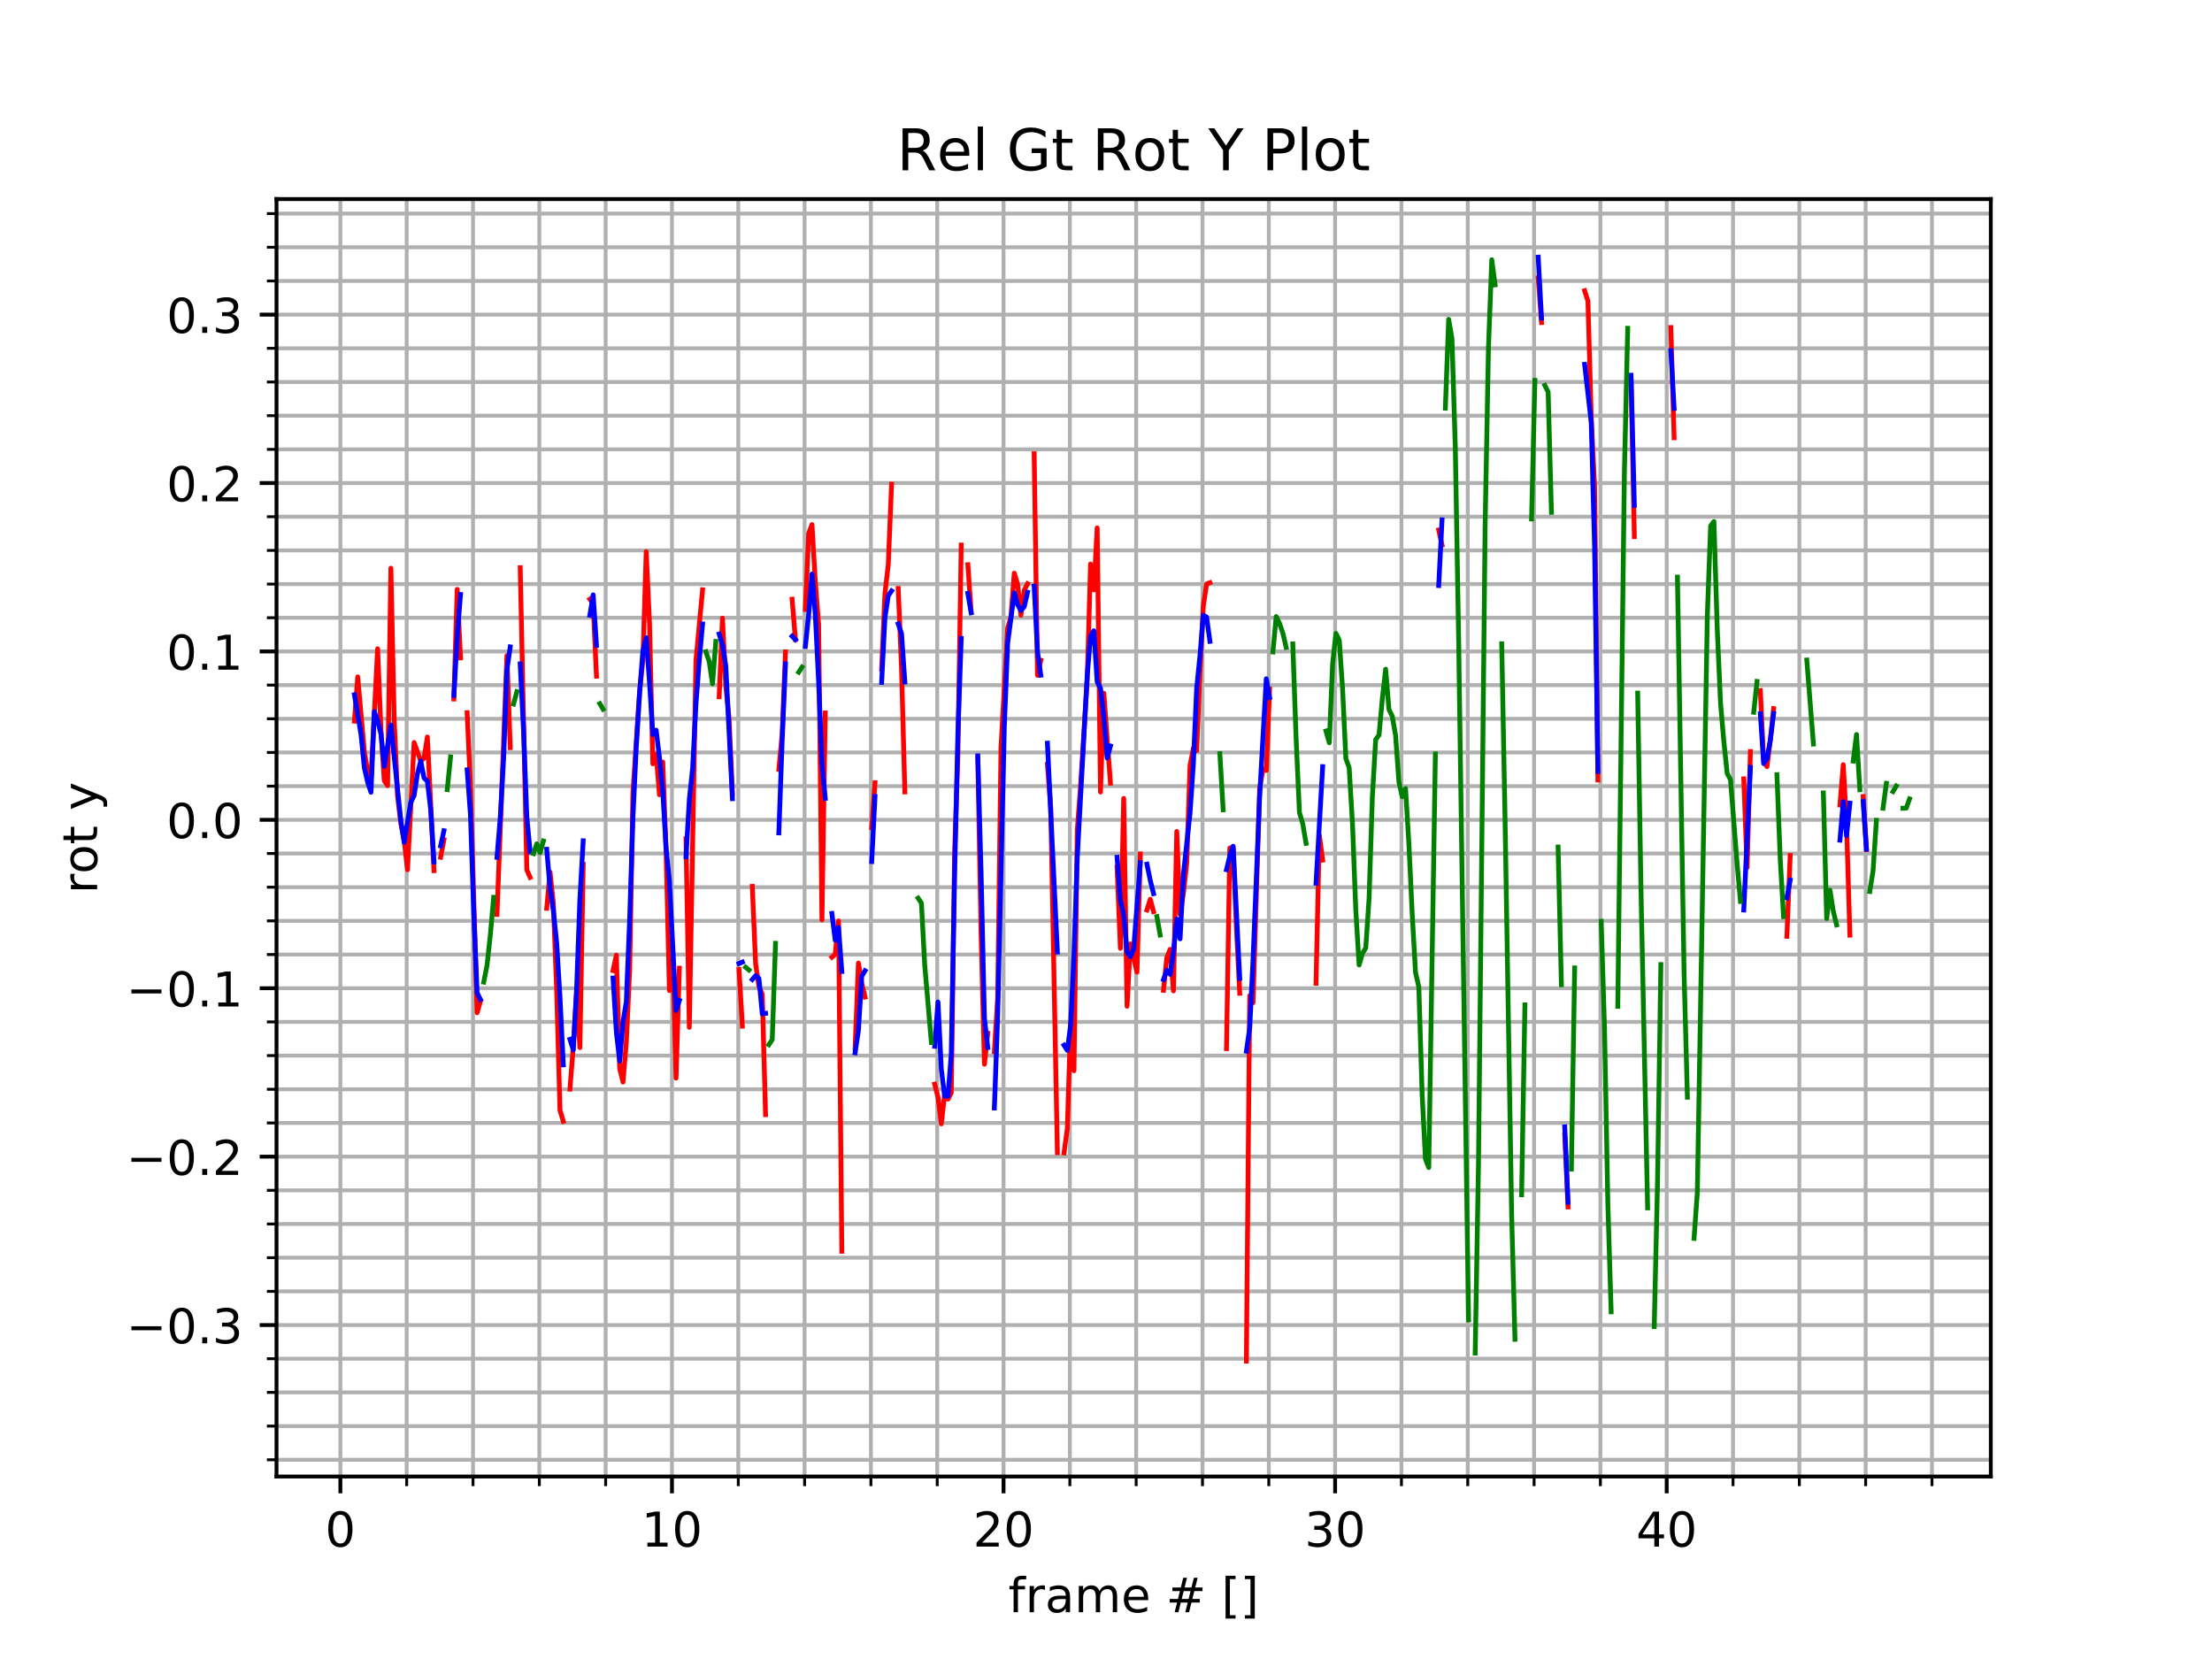 <?xml version="1.0" encoding="utf-8" standalone="no"?>
<!DOCTYPE svg PUBLIC "-//W3C//DTD SVG 1.1//EN"
  "http://www.w3.org/Graphics/SVG/1.1/DTD/svg11.dtd">
<!-- Created with matplotlib (http://matplotlib.org/) -->
<svg height="345.6pt" version="1.1" viewBox="0 0 460.8 345.6" width="460.8pt" xmlns="http://www.w3.org/2000/svg" xmlns:xlink="http://www.w3.org/1999/xlink">
 <defs>
  <style type="text/css">
*{stroke-linecap:butt;stroke-linejoin:round;}
  </style>
 </defs>
 <g id="figure_1">
  <g id="patch_1">
   <path d="M 0 345.6 
L 460.8 345.6 
L 460.8 0 
L 0 0 
z
" style="fill:#ffffff;"/>
  </g>
  <g id="axes_1">
   <g id="patch_2">
    <path d="M 57.6 307.584 
L 414.72 307.584 
L 414.72 41.472 
L 57.6 41.472 
z
" style="fill:#ffffff;"/>
   </g>
   <g id="matplotlib.axis_1">
    <g id="xtick_1">
     <g id="line2d_1">
      <path clip-path="url(#p3c03fedc98)" d="M 70.908 307.584 
L 70.908 41.472 
" style="fill:none;stroke:#b0b0b0;stroke-linecap:square;stroke-width:0.8;"/>
     </g>
     <g id="line2d_2">
      <defs>
       <path d="M 0 0 
L 0 3.5 
" id="mc31e1d2da0" style="stroke:#000000;stroke-width:0.8;"/>
      </defs>
      <g>
       <use style="stroke:#000000;stroke-width:0.8;" x="70.908" xlink:href="#mc31e1d2da0" y="307.584"/>
      </g>
     </g>
     <g id="text_1">
      <!-- 0 -->
      <defs>
       <path d="M 31.781 66.406 
Q 24.172 66.406 20.328 58.906 
Q 16.5 51.422 16.5 36.375 
Q 16.5 21.391 20.328 13.891 
Q 24.172 6.391 31.781 6.391 
Q 39.453 6.391 43.281 13.891 
Q 47.125 21.391 47.125 36.375 
Q 47.125 51.422 43.281 58.906 
Q 39.453 66.406 31.781 66.406 
z
M 31.781 74.219 
Q 44.047 74.219 50.516 64.516 
Q 56.984 54.828 56.984 36.375 
Q 56.984 17.969 50.516 8.266 
Q 44.047 -1.422 31.781 -1.422 
Q 19.531 -1.422 13.062 8.266 
Q 6.594 17.969 6.594 36.375 
Q 6.594 54.828 13.062 64.516 
Q 19.531 74.219 31.781 74.219 
z
" id="DejaVuSans-30"/>
      </defs>
      <g transform="translate(67.726 322.182)scale(0.1 -0.1)">
       <use xlink:href="#DejaVuSans-30"/>
      </g>
     </g>
    </g>
    <g id="xtick_2">
     <g id="line2d_3">
      <path clip-path="url(#p3c03fedc98)" d="M 139.982 307.584 
L 139.982 41.472 
" style="fill:none;stroke:#b0b0b0;stroke-linecap:square;stroke-width:0.8;"/>
     </g>
     <g id="line2d_4">
      <g>
       <use style="stroke:#000000;stroke-width:0.8;" x="139.982" xlink:href="#mc31e1d2da0" y="307.584"/>
      </g>
     </g>
     <g id="text_2">
      <!-- 10 -->
      <defs>
       <path d="M 12.406 8.297 
L 28.516 8.297 
L 28.516 63.922 
L 10.984 60.406 
L 10.984 69.391 
L 28.422 72.906 
L 38.281 72.906 
L 38.281 8.297 
L 54.391 8.297 
L 54.391 0 
L 12.406 0 
z
" id="DejaVuSans-31"/>
      </defs>
      <g transform="translate(133.619 322.182)scale(0.1 -0.1)">
       <use xlink:href="#DejaVuSans-31"/>
       <use x="63.623" xlink:href="#DejaVuSans-30"/>
      </g>
     </g>
    </g>
    <g id="xtick_3">
     <g id="line2d_5">
      <path clip-path="url(#p3c03fedc98)" d="M 209.056 307.584 
L 209.056 41.472 
" style="fill:none;stroke:#b0b0b0;stroke-linecap:square;stroke-width:0.8;"/>
     </g>
     <g id="line2d_6">
      <g>
       <use style="stroke:#000000;stroke-width:0.8;" x="209.056" xlink:href="#mc31e1d2da0" y="307.584"/>
      </g>
     </g>
     <g id="text_3">
      <!-- 20 -->
      <defs>
       <path d="M 19.188 8.297 
L 53.609 8.297 
L 53.609 0 
L 7.328 0 
L 7.328 8.297 
Q 12.938 14.109 22.625 23.891 
Q 32.328 33.688 34.812 36.531 
Q 39.547 41.844 41.422 45.531 
Q 43.312 49.219 43.312 52.781 
Q 43.312 58.594 39.234 62.25 
Q 35.156 65.922 28.609 65.922 
Q 23.969 65.922 18.812 64.312 
Q 13.672 62.703 7.812 59.422 
L 7.812 69.391 
Q 13.766 71.781 18.938 73 
Q 24.125 74.219 28.422 74.219 
Q 39.75 74.219 46.484 68.547 
Q 53.219 62.891 53.219 53.422 
Q 53.219 48.922 51.531 44.891 
Q 49.859 40.875 45.406 35.406 
Q 44.188 33.984 37.641 27.219 
Q 31.109 20.453 19.188 8.297 
z
" id="DejaVuSans-32"/>
      </defs>
      <g transform="translate(202.694 322.182)scale(0.1 -0.1)">
       <use xlink:href="#DejaVuSans-32"/>
       <use x="63.623" xlink:href="#DejaVuSans-30"/>
      </g>
     </g>
    </g>
    <g id="xtick_4">
     <g id="line2d_7">
      <path clip-path="url(#p3c03fedc98)" d="M 278.131 307.584 
L 278.131 41.472 
" style="fill:none;stroke:#b0b0b0;stroke-linecap:square;stroke-width:0.8;"/>
     </g>
     <g id="line2d_8">
      <g>
       <use style="stroke:#000000;stroke-width:0.8;" x="278.131" xlink:href="#mc31e1d2da0" y="307.584"/>
      </g>
     </g>
     <g id="text_4">
      <!-- 30 -->
      <defs>
       <path d="M 40.578 39.312 
Q 47.656 37.797 51.625 33 
Q 55.609 28.219 55.609 21.188 
Q 55.609 10.406 48.188 4.484 
Q 40.766 -1.422 27.094 -1.422 
Q 22.516 -1.422 17.656 -0.516 
Q 12.797 0.391 7.625 2.203 
L 7.625 11.719 
Q 11.719 9.328 16.594 8.109 
Q 21.484 6.891 26.812 6.891 
Q 36.078 6.891 40.938 10.547 
Q 45.797 14.203 45.797 21.188 
Q 45.797 27.641 41.281 31.266 
Q 36.766 34.906 28.719 34.906 
L 20.219 34.906 
L 20.219 43.016 
L 29.109 43.016 
Q 36.375 43.016 40.234 45.922 
Q 44.094 48.828 44.094 54.297 
Q 44.094 59.906 40.109 62.906 
Q 36.141 65.922 28.719 65.922 
Q 24.656 65.922 20.016 65.031 
Q 15.375 64.156 9.812 62.312 
L 9.812 71.094 
Q 15.438 72.656 20.344 73.438 
Q 25.25 74.219 29.594 74.219 
Q 40.828 74.219 47.359 69.109 
Q 53.906 64.016 53.906 55.328 
Q 53.906 49.266 50.438 45.094 
Q 46.969 40.922 40.578 39.312 
z
" id="DejaVuSans-33"/>
      </defs>
      <g transform="translate(271.768 322.182)scale(0.1 -0.1)">
       <use xlink:href="#DejaVuSans-33"/>
       <use x="63.623" xlink:href="#DejaVuSans-30"/>
      </g>
     </g>
    </g>
    <g id="xtick_5">
     <g id="line2d_9">
      <path clip-path="url(#p3c03fedc98)" d="M 347.205 307.584 
L 347.205 41.472 
" style="fill:none;stroke:#b0b0b0;stroke-linecap:square;stroke-width:0.8;"/>
     </g>
     <g id="line2d_10">
      <g>
       <use style="stroke:#000000;stroke-width:0.8;" x="347.205" xlink:href="#mc31e1d2da0" y="307.584"/>
      </g>
     </g>
     <g id="text_5">
      <!-- 40 -->
      <defs>
       <path d="M 37.797 64.312 
L 12.891 25.391 
L 37.797 25.391 
z
M 35.203 72.906 
L 47.609 72.906 
L 47.609 25.391 
L 58.016 25.391 
L 58.016 17.188 
L 47.609 17.188 
L 47.609 0 
L 37.797 0 
L 37.797 17.188 
L 4.891 17.188 
L 4.891 26.703 
z
" id="DejaVuSans-34"/>
      </defs>
      <g transform="translate(340.843 322.182)scale(0.1 -0.1)">
       <use xlink:href="#DejaVuSans-34"/>
       <use x="63.623" xlink:href="#DejaVuSans-30"/>
      </g>
     </g>
    </g>
    <g id="xtick_6">
     <g id="line2d_11">
      <path clip-path="url(#p3c03fedc98)" d="M 84.722 307.584 
L 84.722 41.472 
" style="fill:none;stroke:#b0b0b0;stroke-linecap:square;stroke-width:0.8;"/>
     </g>
     <g id="line2d_12">
      <defs>
       <path d="M 0 0 
L 0 2 
" id="m11af7d4faf" style="stroke:#000000;stroke-width:0.6;"/>
      </defs>
      <g>
       <use style="stroke:#000000;stroke-width:0.6;" x="84.722" xlink:href="#m11af7d4faf" y="307.584"/>
      </g>
     </g>
    </g>
    <g id="xtick_7">
     <g id="line2d_13">
      <path clip-path="url(#p3c03fedc98)" d="M 98.537 307.584 
L 98.537 41.472 
" style="fill:none;stroke:#b0b0b0;stroke-linecap:square;stroke-width:0.8;"/>
     </g>
     <g id="line2d_14">
      <g>
       <use style="stroke:#000000;stroke-width:0.6;" x="98.537" xlink:href="#m11af7d4faf" y="307.584"/>
      </g>
     </g>
    </g>
    <g id="xtick_8">
     <g id="line2d_15">
      <path clip-path="url(#p3c03fedc98)" d="M 112.352 307.584 
L 112.352 41.472 
" style="fill:none;stroke:#b0b0b0;stroke-linecap:square;stroke-width:0.8;"/>
     </g>
     <g id="line2d_16">
      <g>
       <use style="stroke:#000000;stroke-width:0.6;" x="112.352" xlink:href="#m11af7d4faf" y="307.584"/>
      </g>
     </g>
    </g>
    <g id="xtick_9">
     <g id="line2d_17">
      <path clip-path="url(#p3c03fedc98)" d="M 126.167 307.584 
L 126.167 41.472 
" style="fill:none;stroke:#b0b0b0;stroke-linecap:square;stroke-width:0.8;"/>
     </g>
     <g id="line2d_18">
      <g>
       <use style="stroke:#000000;stroke-width:0.6;" x="126.167" xlink:href="#m11af7d4faf" y="307.584"/>
      </g>
     </g>
    </g>
    <g id="xtick_10">
     <g id="line2d_19">
      <path clip-path="url(#p3c03fedc98)" d="M 153.797 307.584 
L 153.797 41.472 
" style="fill:none;stroke:#b0b0b0;stroke-linecap:square;stroke-width:0.8;"/>
     </g>
     <g id="line2d_20">
      <g>
       <use style="stroke:#000000;stroke-width:0.6;" x="153.797" xlink:href="#m11af7d4faf" y="307.584"/>
      </g>
     </g>
    </g>
    <g id="xtick_11">
     <g id="line2d_21">
      <path clip-path="url(#p3c03fedc98)" d="M 167.612 307.584 
L 167.612 41.472 
" style="fill:none;stroke:#b0b0b0;stroke-linecap:square;stroke-width:0.8;"/>
     </g>
     <g id="line2d_22">
      <g>
       <use style="stroke:#000000;stroke-width:0.6;" x="167.612" xlink:href="#m11af7d4faf" y="307.584"/>
      </g>
     </g>
    </g>
    <g id="xtick_12">
     <g id="line2d_23">
      <path clip-path="url(#p3c03fedc98)" d="M 181.427 307.584 
L 181.427 41.472 
" style="fill:none;stroke:#b0b0b0;stroke-linecap:square;stroke-width:0.8;"/>
     </g>
     <g id="line2d_24">
      <g>
       <use style="stroke:#000000;stroke-width:0.6;" x="181.427" xlink:href="#m11af7d4faf" y="307.584"/>
      </g>
     </g>
    </g>
    <g id="xtick_13">
     <g id="line2d_25">
      <path clip-path="url(#p3c03fedc98)" d="M 195.241 307.584 
L 195.241 41.472 
" style="fill:none;stroke:#b0b0b0;stroke-linecap:square;stroke-width:0.8;"/>
     </g>
     <g id="line2d_26">
      <g>
       <use style="stroke:#000000;stroke-width:0.6;" x="195.241" xlink:href="#m11af7d4faf" y="307.584"/>
      </g>
     </g>
    </g>
    <g id="xtick_14">
     <g id="line2d_27">
      <path clip-path="url(#p3c03fedc98)" d="M 222.871 307.584 
L 222.871 41.472 
" style="fill:none;stroke:#b0b0b0;stroke-linecap:square;stroke-width:0.8;"/>
     </g>
     <g id="line2d_28">
      <g>
       <use style="stroke:#000000;stroke-width:0.6;" x="222.871" xlink:href="#m11af7d4faf" y="307.584"/>
      </g>
     </g>
    </g>
    <g id="xtick_15">
     <g id="line2d_29">
      <path clip-path="url(#p3c03fedc98)" d="M 236.686 307.584 
L 236.686 41.472 
" style="fill:none;stroke:#b0b0b0;stroke-linecap:square;stroke-width:0.8;"/>
     </g>
     <g id="line2d_30">
      <g>
       <use style="stroke:#000000;stroke-width:0.6;" x="236.686" xlink:href="#m11af7d4faf" y="307.584"/>
      </g>
     </g>
    </g>
    <g id="xtick_16">
     <g id="line2d_31">
      <path clip-path="url(#p3c03fedc98)" d="M 250.501 307.584 
L 250.501 41.472 
" style="fill:none;stroke:#b0b0b0;stroke-linecap:square;stroke-width:0.8;"/>
     </g>
     <g id="line2d_32">
      <g>
       <use style="stroke:#000000;stroke-width:0.6;" x="250.501" xlink:href="#m11af7d4faf" y="307.584"/>
      </g>
     </g>
    </g>
    <g id="xtick_17">
     <g id="line2d_33">
      <path clip-path="url(#p3c03fedc98)" d="M 264.316 307.584 
L 264.316 41.472 
" style="fill:none;stroke:#b0b0b0;stroke-linecap:square;stroke-width:0.8;"/>
     </g>
     <g id="line2d_34">
      <g>
       <use style="stroke:#000000;stroke-width:0.6;" x="264.316" xlink:href="#m11af7d4faf" y="307.584"/>
      </g>
     </g>
    </g>
    <g id="xtick_18">
     <g id="line2d_35">
      <path clip-path="url(#p3c03fedc98)" d="M 291.946 307.584 
L 291.946 41.472 
" style="fill:none;stroke:#b0b0b0;stroke-linecap:square;stroke-width:0.8;"/>
     </g>
     <g id="line2d_36">
      <g>
       <use style="stroke:#000000;stroke-width:0.6;" x="291.946" xlink:href="#m11af7d4faf" y="307.584"/>
      </g>
     </g>
    </g>
    <g id="xtick_19">
     <g id="line2d_37">
      <path clip-path="url(#p3c03fedc98)" d="M 305.76 307.584 
L 305.76 41.472 
" style="fill:none;stroke:#b0b0b0;stroke-linecap:square;stroke-width:0.8;"/>
     </g>
     <g id="line2d_38">
      <g>
       <use style="stroke:#000000;stroke-width:0.6;" x="305.76" xlink:href="#m11af7d4faf" y="307.584"/>
      </g>
     </g>
    </g>
    <g id="xtick_20">
     <g id="line2d_39">
      <path clip-path="url(#p3c03fedc98)" d="M 319.575 307.584 
L 319.575 41.472 
" style="fill:none;stroke:#b0b0b0;stroke-linecap:square;stroke-width:0.8;"/>
     </g>
     <g id="line2d_40">
      <g>
       <use style="stroke:#000000;stroke-width:0.6;" x="319.575" xlink:href="#m11af7d4faf" y="307.584"/>
      </g>
     </g>
    </g>
    <g id="xtick_21">
     <g id="line2d_41">
      <path clip-path="url(#p3c03fedc98)" d="M 333.39 307.584 
L 333.39 41.472 
" style="fill:none;stroke:#b0b0b0;stroke-linecap:square;stroke-width:0.8;"/>
     </g>
     <g id="line2d_42">
      <g>
       <use style="stroke:#000000;stroke-width:0.6;" x="333.39" xlink:href="#m11af7d4faf" y="307.584"/>
      </g>
     </g>
    </g>
    <g id="xtick_22">
     <g id="line2d_43">
      <path clip-path="url(#p3c03fedc98)" d="M 361.02 307.584 
L 361.02 41.472 
" style="fill:none;stroke:#b0b0b0;stroke-linecap:square;stroke-width:0.8;"/>
     </g>
     <g id="line2d_44">
      <g>
       <use style="stroke:#000000;stroke-width:0.6;" x="361.02" xlink:href="#m11af7d4faf" y="307.584"/>
      </g>
     </g>
    </g>
    <g id="xtick_23">
     <g id="line2d_45">
      <path clip-path="url(#p3c03fedc98)" d="M 374.835 307.584 
L 374.835 41.472 
" style="fill:none;stroke:#b0b0b0;stroke-linecap:square;stroke-width:0.8;"/>
     </g>
     <g id="line2d_46">
      <g>
       <use style="stroke:#000000;stroke-width:0.6;" x="374.835" xlink:href="#m11af7d4faf" y="307.584"/>
      </g>
     </g>
    </g>
    <g id="xtick_24">
     <g id="line2d_47">
      <path clip-path="url(#p3c03fedc98)" d="M 388.65 307.584 
L 388.65 41.472 
" style="fill:none;stroke:#b0b0b0;stroke-linecap:square;stroke-width:0.8;"/>
     </g>
     <g id="line2d_48">
      <g>
       <use style="stroke:#000000;stroke-width:0.6;" x="388.65" xlink:href="#m11af7d4faf" y="307.584"/>
      </g>
     </g>
    </g>
    <g id="xtick_25">
     <g id="line2d_49">
      <path clip-path="url(#p3c03fedc98)" d="M 402.464 307.584 
L 402.464 41.472 
" style="fill:none;stroke:#b0b0b0;stroke-linecap:square;stroke-width:0.8;"/>
     </g>
     <g id="line2d_50">
      <g>
       <use style="stroke:#000000;stroke-width:0.6;" x="402.464" xlink:href="#m11af7d4faf" y="307.584"/>
      </g>
     </g>
    </g>
    <g id="text_6">
     <!-- frame # [] -->
     <defs>
      <path d="M 37.109 75.984 
L 37.109 68.5 
L 28.516 68.5 
Q 23.688 68.5 21.797 66.547 
Q 19.922 64.594 19.922 59.516 
L 19.922 54.688 
L 34.719 54.688 
L 34.719 47.703 
L 19.922 47.703 
L 19.922 0 
L 10.891 0 
L 10.891 47.703 
L 2.297 47.703 
L 2.297 54.688 
L 10.891 54.688 
L 10.891 58.5 
Q 10.891 67.625 15.141 71.797 
Q 19.391 75.984 28.609 75.984 
z
" id="DejaVuSans-66"/>
      <path d="M 41.109 46.297 
Q 39.594 47.172 37.812 47.578 
Q 36.031 48 33.891 48 
Q 26.266 48 22.188 43.047 
Q 18.109 38.094 18.109 28.812 
L 18.109 0 
L 9.078 0 
L 9.078 54.688 
L 18.109 54.688 
L 18.109 46.188 
Q 20.953 51.172 25.484 53.578 
Q 30.031 56 36.531 56 
Q 37.453 56 38.578 55.875 
Q 39.703 55.766 41.062 55.516 
z
" id="DejaVuSans-72"/>
      <path d="M 34.281 27.484 
Q 23.391 27.484 19.188 25 
Q 14.984 22.516 14.984 16.5 
Q 14.984 11.719 18.141 8.906 
Q 21.297 6.109 26.703 6.109 
Q 34.188 6.109 38.703 11.406 
Q 43.219 16.703 43.219 25.484 
L 43.219 27.484 
z
M 52.203 31.203 
L 52.203 0 
L 43.219 0 
L 43.219 8.297 
Q 40.141 3.328 35.547 0.953 
Q 30.953 -1.422 24.312 -1.422 
Q 15.922 -1.422 10.953 3.297 
Q 6 8.016 6 15.922 
Q 6 25.141 12.172 29.828 
Q 18.359 34.516 30.609 34.516 
L 43.219 34.516 
L 43.219 35.406 
Q 43.219 41.609 39.141 45 
Q 35.062 48.391 27.688 48.391 
Q 23 48.391 18.547 47.266 
Q 14.109 46.141 10.016 43.891 
L 10.016 52.203 
Q 14.938 54.109 19.578 55.047 
Q 24.219 56 28.609 56 
Q 40.484 56 46.344 49.844 
Q 52.203 43.703 52.203 31.203 
z
" id="DejaVuSans-61"/>
      <path d="M 52 44.188 
Q 55.375 50.25 60.062 53.125 
Q 64.75 56 71.094 56 
Q 79.641 56 84.281 50.016 
Q 88.922 44.047 88.922 33.016 
L 88.922 0 
L 79.891 0 
L 79.891 32.719 
Q 79.891 40.578 77.094 44.375 
Q 74.312 48.188 68.609 48.188 
Q 61.625 48.188 57.562 43.547 
Q 53.516 38.922 53.516 30.906 
L 53.516 0 
L 44.484 0 
L 44.484 32.719 
Q 44.484 40.625 41.703 44.406 
Q 38.922 48.188 33.109 48.188 
Q 26.219 48.188 22.156 43.531 
Q 18.109 38.875 18.109 30.906 
L 18.109 0 
L 9.078 0 
L 9.078 54.688 
L 18.109 54.688 
L 18.109 46.188 
Q 21.188 51.219 25.484 53.609 
Q 29.781 56 35.688 56 
Q 41.656 56 45.828 52.969 
Q 50 49.953 52 44.188 
z
" id="DejaVuSans-6d"/>
      <path d="M 56.203 29.594 
L 56.203 25.203 
L 14.891 25.203 
Q 15.484 15.922 20.484 11.062 
Q 25.484 6.203 34.422 6.203 
Q 39.594 6.203 44.453 7.469 
Q 49.312 8.734 54.109 11.281 
L 54.109 2.781 
Q 49.266 0.734 44.188 -0.344 
Q 39.109 -1.422 33.891 -1.422 
Q 20.797 -1.422 13.156 6.188 
Q 5.516 13.812 5.516 26.812 
Q 5.516 40.234 12.766 48.109 
Q 20.016 56 32.328 56 
Q 43.359 56 49.781 48.891 
Q 56.203 41.797 56.203 29.594 
z
M 47.219 32.234 
Q 47.125 39.594 43.094 43.984 
Q 39.062 48.391 32.422 48.391 
Q 24.906 48.391 20.391 44.141 
Q 15.875 39.891 15.188 32.172 
z
" id="DejaVuSans-65"/>
      <path id="DejaVuSans-20"/>
      <path d="M 51.125 44 
L 36.922 44 
L 32.812 27.688 
L 47.125 27.688 
z
M 43.797 71.781 
L 38.719 51.516 
L 52.984 51.516 
L 58.109 71.781 
L 65.922 71.781 
L 60.891 51.516 
L 76.125 51.516 
L 76.125 44 
L 58.984 44 
L 54.984 27.688 
L 70.516 27.688 
L 70.516 20.219 
L 53.078 20.219 
L 48 0 
L 40.188 0 
L 45.219 20.219 
L 30.906 20.219 
L 25.875 0 
L 18.016 0 
L 23.094 20.219 
L 7.719 20.219 
L 7.719 27.688 
L 24.906 27.688 
L 29 44 
L 13.281 44 
L 13.281 51.516 
L 30.906 51.516 
L 35.891 71.781 
z
" id="DejaVuSans-23"/>
      <path d="M 8.594 75.984 
L 29.297 75.984 
L 29.297 69 
L 17.578 69 
L 17.578 -6.203 
L 29.297 -6.203 
L 29.297 -13.188 
L 8.594 -13.188 
z
" id="DejaVuSans-5b"/>
      <path d="M 30.422 75.984 
L 30.422 -13.188 
L 9.719 -13.188 
L 9.719 -6.203 
L 21.391 -6.203 
L 21.391 69 
L 9.719 69 
L 9.719 75.984 
z
" id="DejaVuSans-5d"/>
     </defs>
     <g transform="translate(210.064 335.861)scale(0.1 -0.1)">
      <use xlink:href="#DejaVuSans-66"/>
      <use x="35.205" xlink:href="#DejaVuSans-72"/>
      <use x="76.318" xlink:href="#DejaVuSans-61"/>
      <use x="137.598" xlink:href="#DejaVuSans-6d"/>
      <use x="235.01" xlink:href="#DejaVuSans-65"/>
      <use x="296.533" xlink:href="#DejaVuSans-20"/>
      <use x="328.32" xlink:href="#DejaVuSans-23"/>
      <use x="412.109" xlink:href="#DejaVuSans-20"/>
      <use x="443.896" xlink:href="#DejaVuSans-5b"/>
      <use x="482.91" xlink:href="#DejaVuSans-5d"/>
     </g>
    </g>
   </g>
   <g id="matplotlib.axis_2">
    <g id="ytick_1">
     <g id="line2d_51">
      <path clip-path="url(#p3c03fedc98)" d="M 57.6 276.034 
L 414.72 276.034 
" style="fill:none;stroke:#b0b0b0;stroke-linecap:square;stroke-width:0.8;"/>
     </g>
     <g id="line2d_52">
      <defs>
       <path d="M 0 0 
L -3.5 0 
" id="me3449a6bc2" style="stroke:#000000;stroke-width:0.8;"/>
      </defs>
      <g>
       <use style="stroke:#000000;stroke-width:0.8;" x="57.6" xlink:href="#me3449a6bc2" y="276.034"/>
      </g>
     </g>
     <g id="text_7">
      <!-- −0.3 -->
      <defs>
       <path d="M 10.594 35.5 
L 73.188 35.5 
L 73.188 27.203 
L 10.594 27.203 
z
" id="DejaVuSans-2212"/>
       <path d="M 10.688 12.406 
L 21 12.406 
L 21 0 
L 10.688 0 
z
" id="DejaVuSans-2e"/>
      </defs>
      <g transform="translate(26.317 279.834)scale(0.1 -0.1)">
       <use xlink:href="#DejaVuSans-2212"/>
       <use x="83.789" xlink:href="#DejaVuSans-30"/>
       <use x="147.412" xlink:href="#DejaVuSans-2e"/>
       <use x="179.199" xlink:href="#DejaVuSans-33"/>
      </g>
     </g>
    </g>
    <g id="ytick_2">
     <g id="line2d_53">
      <path clip-path="url(#p3c03fedc98)" d="M 57.6 240.953 
L 414.72 240.953 
" style="fill:none;stroke:#b0b0b0;stroke-linecap:square;stroke-width:0.8;"/>
     </g>
     <g id="line2d_54">
      <g>
       <use style="stroke:#000000;stroke-width:0.8;" x="57.6" xlink:href="#me3449a6bc2" y="240.953"/>
      </g>
     </g>
     <g id="text_8">
      <!-- −0.2 -->
      <g transform="translate(26.317 244.752)scale(0.1 -0.1)">
       <use xlink:href="#DejaVuSans-2212"/>
       <use x="83.789" xlink:href="#DejaVuSans-30"/>
       <use x="147.412" xlink:href="#DejaVuSans-2e"/>
       <use x="179.199" xlink:href="#DejaVuSans-32"/>
      </g>
     </g>
    </g>
    <g id="ytick_3">
     <g id="line2d_55">
      <path clip-path="url(#p3c03fedc98)" d="M 57.6 205.871 
L 414.72 205.871 
" style="fill:none;stroke:#b0b0b0;stroke-linecap:square;stroke-width:0.8;"/>
     </g>
     <g id="line2d_56">
      <g>
       <use style="stroke:#000000;stroke-width:0.8;" x="57.6" xlink:href="#me3449a6bc2" y="205.871"/>
      </g>
     </g>
     <g id="text_9">
      <!-- −0.1 -->
      <g transform="translate(26.317 209.67)scale(0.1 -0.1)">
       <use xlink:href="#DejaVuSans-2212"/>
       <use x="83.789" xlink:href="#DejaVuSans-30"/>
       <use x="147.412" xlink:href="#DejaVuSans-2e"/>
       <use x="179.199" xlink:href="#DejaVuSans-31"/>
      </g>
     </g>
    </g>
    <g id="ytick_4">
     <g id="line2d_57">
      <path clip-path="url(#p3c03fedc98)" d="M 57.6 170.789 
L 414.72 170.789 
" style="fill:none;stroke:#b0b0b0;stroke-linecap:square;stroke-width:0.8;"/>
     </g>
     <g id="line2d_58">
      <g>
       <use style="stroke:#000000;stroke-width:0.8;" x="57.6" xlink:href="#me3449a6bc2" y="170.789"/>
      </g>
     </g>
     <g id="text_10">
      <!-- 0.0 -->
      <g transform="translate(34.697 174.589)scale(0.1 -0.1)">
       <use xlink:href="#DejaVuSans-30"/>
       <use x="63.623" xlink:href="#DejaVuSans-2e"/>
       <use x="95.41" xlink:href="#DejaVuSans-30"/>
      </g>
     </g>
    </g>
    <g id="ytick_5">
     <g id="line2d_59">
      <path clip-path="url(#p3c03fedc98)" d="M 57.6 135.708 
L 414.72 135.708 
" style="fill:none;stroke:#b0b0b0;stroke-linecap:square;stroke-width:0.8;"/>
     </g>
     <g id="line2d_60">
      <g>
       <use style="stroke:#000000;stroke-width:0.8;" x="57.6" xlink:href="#me3449a6bc2" y="135.708"/>
      </g>
     </g>
     <g id="text_11">
      <!-- 0.1 -->
      <g transform="translate(34.697 139.507)scale(0.1 -0.1)">
       <use xlink:href="#DejaVuSans-30"/>
       <use x="63.623" xlink:href="#DejaVuSans-2e"/>
       <use x="95.41" xlink:href="#DejaVuSans-31"/>
      </g>
     </g>
    </g>
    <g id="ytick_6">
     <g id="line2d_61">
      <path clip-path="url(#p3c03fedc98)" d="M 57.6 100.626 
L 414.72 100.626 
" style="fill:none;stroke:#b0b0b0;stroke-linecap:square;stroke-width:0.8;"/>
     </g>
     <g id="line2d_62">
      <g>
       <use style="stroke:#000000;stroke-width:0.8;" x="57.6" xlink:href="#me3449a6bc2" y="100.626"/>
      </g>
     </g>
     <g id="text_12">
      <!-- 0.2 -->
      <g transform="translate(34.697 104.425)scale(0.1 -0.1)">
       <use xlink:href="#DejaVuSans-30"/>
       <use x="63.623" xlink:href="#DejaVuSans-2e"/>
       <use x="95.41" xlink:href="#DejaVuSans-32"/>
      </g>
     </g>
    </g>
    <g id="ytick_7">
     <g id="line2d_63">
      <path clip-path="url(#p3c03fedc98)" d="M 57.6 65.544 
L 414.72 65.544 
" style="fill:none;stroke:#b0b0b0;stroke-linecap:square;stroke-width:0.8;"/>
     </g>
     <g id="line2d_64">
      <g>
       <use style="stroke:#000000;stroke-width:0.8;" x="57.6" xlink:href="#me3449a6bc2" y="65.544"/>
      </g>
     </g>
     <g id="text_13">
      <!-- 0.3 -->
      <g transform="translate(34.697 69.344)scale(0.1 -0.1)">
       <use xlink:href="#DejaVuSans-30"/>
       <use x="63.623" xlink:href="#DejaVuSans-2e"/>
       <use x="95.41" xlink:href="#DejaVuSans-33"/>
      </g>
     </g>
    </g>
    <g id="ytick_8">
     <g id="line2d_65">
      <path clip-path="url(#p3c03fedc98)" d="M 57.6 304.1 
L 414.72 304.1 
" style="fill:none;stroke:#b0b0b0;stroke-linecap:square;stroke-width:0.8;"/>
     </g>
     <g id="line2d_66">
      <defs>
       <path d="M 0 0 
L -2 0 
" id="m004b718098" style="stroke:#000000;stroke-width:0.6;"/>
      </defs>
      <g>
       <use style="stroke:#000000;stroke-width:0.6;" x="57.6" xlink:href="#m004b718098" y="304.1"/>
      </g>
     </g>
    </g>
    <g id="ytick_9">
     <g id="line2d_67">
      <path clip-path="url(#p3c03fedc98)" d="M 57.6 297.083 
L 414.72 297.083 
" style="fill:none;stroke:#b0b0b0;stroke-linecap:square;stroke-width:0.8;"/>
     </g>
     <g id="line2d_68">
      <g>
       <use style="stroke:#000000;stroke-width:0.6;" x="57.6" xlink:href="#m004b718098" y="297.083"/>
      </g>
     </g>
    </g>
    <g id="ytick_10">
     <g id="line2d_69">
      <path clip-path="url(#p3c03fedc98)" d="M 57.6 290.067 
L 414.72 290.067 
" style="fill:none;stroke:#b0b0b0;stroke-linecap:square;stroke-width:0.8;"/>
     </g>
     <g id="line2d_70">
      <g>
       <use style="stroke:#000000;stroke-width:0.6;" x="57.6" xlink:href="#m004b718098" y="290.067"/>
      </g>
     </g>
    </g>
    <g id="ytick_11">
     <g id="line2d_71">
      <path clip-path="url(#p3c03fedc98)" d="M 57.6 283.051 
L 414.72 283.051 
" style="fill:none;stroke:#b0b0b0;stroke-linecap:square;stroke-width:0.8;"/>
     </g>
     <g id="line2d_72">
      <g>
       <use style="stroke:#000000;stroke-width:0.6;" x="57.6" xlink:href="#m004b718098" y="283.051"/>
      </g>
     </g>
    </g>
    <g id="ytick_12">
     <g id="line2d_73">
      <path clip-path="url(#p3c03fedc98)" d="M 57.6 269.018 
L 414.72 269.018 
" style="fill:none;stroke:#b0b0b0;stroke-linecap:square;stroke-width:0.8;"/>
     </g>
     <g id="line2d_74">
      <g>
       <use style="stroke:#000000;stroke-width:0.6;" x="57.6" xlink:href="#m004b718098" y="269.018"/>
      </g>
     </g>
    </g>
    <g id="ytick_13">
     <g id="line2d_75">
      <path clip-path="url(#p3c03fedc98)" d="M 57.6 262.002 
L 414.72 262.002 
" style="fill:none;stroke:#b0b0b0;stroke-linecap:square;stroke-width:0.8;"/>
     </g>
     <g id="line2d_76">
      <g>
       <use style="stroke:#000000;stroke-width:0.6;" x="57.6" xlink:href="#m004b718098" y="262.002"/>
      </g>
     </g>
    </g>
    <g id="ytick_14">
     <g id="line2d_77">
      <path clip-path="url(#p3c03fedc98)" d="M 57.6 254.985 
L 414.72 254.985 
" style="fill:none;stroke:#b0b0b0;stroke-linecap:square;stroke-width:0.8;"/>
     </g>
     <g id="line2d_78">
      <g>
       <use style="stroke:#000000;stroke-width:0.6;" x="57.6" xlink:href="#m004b718098" y="254.985"/>
      </g>
     </g>
    </g>
    <g id="ytick_15">
     <g id="line2d_79">
      <path clip-path="url(#p3c03fedc98)" d="M 57.6 247.969 
L 414.72 247.969 
" style="fill:none;stroke:#b0b0b0;stroke-linecap:square;stroke-width:0.8;"/>
     </g>
     <g id="line2d_80">
      <g>
       <use style="stroke:#000000;stroke-width:0.6;" x="57.6" xlink:href="#m004b718098" y="247.969"/>
      </g>
     </g>
    </g>
    <g id="ytick_16">
     <g id="line2d_81">
      <path clip-path="url(#p3c03fedc98)" d="M 57.6 233.936 
L 414.72 233.936 
" style="fill:none;stroke:#b0b0b0;stroke-linecap:square;stroke-width:0.8;"/>
     </g>
     <g id="line2d_82">
      <g>
       <use style="stroke:#000000;stroke-width:0.6;" x="57.6" xlink:href="#m004b718098" y="233.936"/>
      </g>
     </g>
    </g>
    <g id="ytick_17">
     <g id="line2d_83">
      <path clip-path="url(#p3c03fedc98)" d="M 57.6 226.92 
L 414.72 226.92 
" style="fill:none;stroke:#b0b0b0;stroke-linecap:square;stroke-width:0.8;"/>
     </g>
     <g id="line2d_84">
      <g>
       <use style="stroke:#000000;stroke-width:0.6;" x="57.6" xlink:href="#m004b718098" y="226.92"/>
      </g>
     </g>
    </g>
    <g id="ytick_18">
     <g id="line2d_85">
      <path clip-path="url(#p3c03fedc98)" d="M 57.6 219.904 
L 414.72 219.904 
" style="fill:none;stroke:#b0b0b0;stroke-linecap:square;stroke-width:0.8;"/>
     </g>
     <g id="line2d_86">
      <g>
       <use style="stroke:#000000;stroke-width:0.6;" x="57.6" xlink:href="#m004b718098" y="219.904"/>
      </g>
     </g>
    </g>
    <g id="ytick_19">
     <g id="line2d_87">
      <path clip-path="url(#p3c03fedc98)" d="M 57.6 212.887 
L 414.72 212.887 
" style="fill:none;stroke:#b0b0b0;stroke-linecap:square;stroke-width:0.8;"/>
     </g>
     <g id="line2d_88">
      <g>
       <use style="stroke:#000000;stroke-width:0.6;" x="57.6" xlink:href="#m004b718098" y="212.887"/>
      </g>
     </g>
    </g>
    <g id="ytick_20">
     <g id="line2d_89">
      <path clip-path="url(#p3c03fedc98)" d="M 57.6 198.855 
L 414.72 198.855 
" style="fill:none;stroke:#b0b0b0;stroke-linecap:square;stroke-width:0.8;"/>
     </g>
     <g id="line2d_90">
      <g>
       <use style="stroke:#000000;stroke-width:0.6;" x="57.6" xlink:href="#m004b718098" y="198.855"/>
      </g>
     </g>
    </g>
    <g id="ytick_21">
     <g id="line2d_91">
      <path clip-path="url(#p3c03fedc98)" d="M 57.6 191.838 
L 414.72 191.838 
" style="fill:none;stroke:#b0b0b0;stroke-linecap:square;stroke-width:0.8;"/>
     </g>
     <g id="line2d_92">
      <g>
       <use style="stroke:#000000;stroke-width:0.6;" x="57.6" xlink:href="#m004b718098" y="191.838"/>
      </g>
     </g>
    </g>
    <g id="ytick_22">
     <g id="line2d_93">
      <path clip-path="url(#p3c03fedc98)" d="M 57.6 184.822 
L 414.72 184.822 
" style="fill:none;stroke:#b0b0b0;stroke-linecap:square;stroke-width:0.8;"/>
     </g>
     <g id="line2d_94">
      <g>
       <use style="stroke:#000000;stroke-width:0.6;" x="57.6" xlink:href="#m004b718098" y="184.822"/>
      </g>
     </g>
    </g>
    <g id="ytick_23">
     <g id="line2d_95">
      <path clip-path="url(#p3c03fedc98)" d="M 57.6 177.806 
L 414.72 177.806 
" style="fill:none;stroke:#b0b0b0;stroke-linecap:square;stroke-width:0.8;"/>
     </g>
     <g id="line2d_96">
      <g>
       <use style="stroke:#000000;stroke-width:0.6;" x="57.6" xlink:href="#m004b718098" y="177.806"/>
      </g>
     </g>
    </g>
    <g id="ytick_24">
     <g id="line2d_97">
      <path clip-path="url(#p3c03fedc98)" d="M 57.6 163.773 
L 414.72 163.773 
" style="fill:none;stroke:#b0b0b0;stroke-linecap:square;stroke-width:0.8;"/>
     </g>
     <g id="line2d_98">
      <g>
       <use style="stroke:#000000;stroke-width:0.6;" x="57.6" xlink:href="#m004b718098" y="163.773"/>
      </g>
     </g>
    </g>
    <g id="ytick_25">
     <g id="line2d_99">
      <path clip-path="url(#p3c03fedc98)" d="M 57.6 156.757 
L 414.72 156.757 
" style="fill:none;stroke:#b0b0b0;stroke-linecap:square;stroke-width:0.8;"/>
     </g>
     <g id="line2d_100">
      <g>
       <use style="stroke:#000000;stroke-width:0.6;" x="57.6" xlink:href="#m004b718098" y="156.757"/>
      </g>
     </g>
    </g>
    <g id="ytick_26">
     <g id="line2d_101">
      <path clip-path="url(#p3c03fedc98)" d="M 57.6 149.74 
L 414.72 149.74 
" style="fill:none;stroke:#b0b0b0;stroke-linecap:square;stroke-width:0.8;"/>
     </g>
     <g id="line2d_102">
      <g>
       <use style="stroke:#000000;stroke-width:0.6;" x="57.6" xlink:href="#m004b718098" y="149.74"/>
      </g>
     </g>
    </g>
    <g id="ytick_27">
     <g id="line2d_103">
      <path clip-path="url(#p3c03fedc98)" d="M 57.6 142.724 
L 414.72 142.724 
" style="fill:none;stroke:#b0b0b0;stroke-linecap:square;stroke-width:0.8;"/>
     </g>
     <g id="line2d_104">
      <g>
       <use style="stroke:#000000;stroke-width:0.6;" x="57.6" xlink:href="#m004b718098" y="142.724"/>
      </g>
     </g>
    </g>
    <g id="ytick_28">
     <g id="line2d_105">
      <path clip-path="url(#p3c03fedc98)" d="M 57.6 128.691 
L 414.72 128.691 
" style="fill:none;stroke:#b0b0b0;stroke-linecap:square;stroke-width:0.8;"/>
     </g>
     <g id="line2d_106">
      <g>
       <use style="stroke:#000000;stroke-width:0.6;" x="57.6" xlink:href="#m004b718098" y="128.691"/>
      </g>
     </g>
    </g>
    <g id="ytick_29">
     <g id="line2d_107">
      <path clip-path="url(#p3c03fedc98)" d="M 57.6 121.675 
L 414.72 121.675 
" style="fill:none;stroke:#b0b0b0;stroke-linecap:square;stroke-width:0.8;"/>
     </g>
     <g id="line2d_108">
      <g>
       <use style="stroke:#000000;stroke-width:0.6;" x="57.6" xlink:href="#m004b718098" y="121.675"/>
      </g>
     </g>
    </g>
    <g id="ytick_30">
     <g id="line2d_109">
      <path clip-path="url(#p3c03fedc98)" d="M 57.6 114.659 
L 414.72 114.659 
" style="fill:none;stroke:#b0b0b0;stroke-linecap:square;stroke-width:0.8;"/>
     </g>
     <g id="line2d_110">
      <g>
       <use style="stroke:#000000;stroke-width:0.6;" x="57.6" xlink:href="#m004b718098" y="114.659"/>
      </g>
     </g>
    </g>
    <g id="ytick_31">
     <g id="line2d_111">
      <path clip-path="url(#p3c03fedc98)" d="M 57.6 107.642 
L 414.72 107.642 
" style="fill:none;stroke:#b0b0b0;stroke-linecap:square;stroke-width:0.8;"/>
     </g>
     <g id="line2d_112">
      <g>
       <use style="stroke:#000000;stroke-width:0.6;" x="57.6" xlink:href="#m004b718098" y="107.642"/>
      </g>
     </g>
    </g>
    <g id="ytick_32">
     <g id="line2d_113">
      <path clip-path="url(#p3c03fedc98)" d="M 57.6 93.61 
L 414.72 93.61 
" style="fill:none;stroke:#b0b0b0;stroke-linecap:square;stroke-width:0.8;"/>
     </g>
     <g id="line2d_114">
      <g>
       <use style="stroke:#000000;stroke-width:0.6;" x="57.6" xlink:href="#m004b718098" y="93.61"/>
      </g>
     </g>
    </g>
    <g id="ytick_33">
     <g id="line2d_115">
      <path clip-path="url(#p3c03fedc98)" d="M 57.6 86.593 
L 414.72 86.593 
" style="fill:none;stroke:#b0b0b0;stroke-linecap:square;stroke-width:0.8;"/>
     </g>
     <g id="line2d_116">
      <g>
       <use style="stroke:#000000;stroke-width:0.6;" x="57.6" xlink:href="#m004b718098" y="86.593"/>
      </g>
     </g>
    </g>
    <g id="ytick_34">
     <g id="line2d_117">
      <path clip-path="url(#p3c03fedc98)" d="M 57.6 79.577 
L 414.72 79.577 
" style="fill:none;stroke:#b0b0b0;stroke-linecap:square;stroke-width:0.8;"/>
     </g>
     <g id="line2d_118">
      <g>
       <use style="stroke:#000000;stroke-width:0.6;" x="57.6" xlink:href="#m004b718098" y="79.577"/>
      </g>
     </g>
    </g>
    <g id="ytick_35">
     <g id="line2d_119">
      <path clip-path="url(#p3c03fedc98)" d="M 57.6 72.561 
L 414.72 72.561 
" style="fill:none;stroke:#b0b0b0;stroke-linecap:square;stroke-width:0.8;"/>
     </g>
     <g id="line2d_120">
      <g>
       <use style="stroke:#000000;stroke-width:0.6;" x="57.6" xlink:href="#m004b718098" y="72.561"/>
      </g>
     </g>
    </g>
    <g id="ytick_36">
     <g id="line2d_121">
      <path clip-path="url(#p3c03fedc98)" d="M 57.6 58.528 
L 414.72 58.528 
" style="fill:none;stroke:#b0b0b0;stroke-linecap:square;stroke-width:0.8;"/>
     </g>
     <g id="line2d_122">
      <g>
       <use style="stroke:#000000;stroke-width:0.6;" x="57.6" xlink:href="#m004b718098" y="58.528"/>
      </g>
     </g>
    </g>
    <g id="ytick_37">
     <g id="line2d_123">
      <path clip-path="url(#p3c03fedc98)" d="M 57.6 51.512 
L 414.72 51.512 
" style="fill:none;stroke:#b0b0b0;stroke-linecap:square;stroke-width:0.8;"/>
     </g>
     <g id="line2d_124">
      <g>
       <use style="stroke:#000000;stroke-width:0.6;" x="57.6" xlink:href="#m004b718098" y="51.512"/>
      </g>
     </g>
    </g>
    <g id="ytick_38">
     <g id="line2d_125">
      <path clip-path="url(#p3c03fedc98)" d="M 57.6 44.495 
L 414.72 44.495 
" style="fill:none;stroke:#b0b0b0;stroke-linecap:square;stroke-width:0.8;"/>
     </g>
     <g id="line2d_126">
      <g>
       <use style="stroke:#000000;stroke-width:0.6;" x="57.6" xlink:href="#m004b718098" y="44.495"/>
      </g>
     </g>
    </g>
    <g id="text_14">
     <!-- rot y -->
     <defs>
      <path d="M 30.609 48.391 
Q 23.391 48.391 19.188 42.75 
Q 14.984 37.109 14.984 27.297 
Q 14.984 17.484 19.156 11.844 
Q 23.344 6.203 30.609 6.203 
Q 37.797 6.203 41.984 11.859 
Q 46.188 17.531 46.188 27.297 
Q 46.188 37.016 41.984 42.703 
Q 37.797 48.391 30.609 48.391 
z
M 30.609 56 
Q 42.328 56 49.016 48.375 
Q 55.719 40.766 55.719 27.297 
Q 55.719 13.875 49.016 6.219 
Q 42.328 -1.422 30.609 -1.422 
Q 18.844 -1.422 12.172 6.219 
Q 5.516 13.875 5.516 27.297 
Q 5.516 40.766 12.172 48.375 
Q 18.844 56 30.609 56 
z
" id="DejaVuSans-6f"/>
      <path d="M 18.312 70.219 
L 18.312 54.688 
L 36.812 54.688 
L 36.812 47.703 
L 18.312 47.703 
L 18.312 18.016 
Q 18.312 11.328 20.141 9.422 
Q 21.969 7.516 27.594 7.516 
L 36.812 7.516 
L 36.812 0 
L 27.594 0 
Q 17.188 0 13.234 3.875 
Q 9.281 7.766 9.281 18.016 
L 9.281 47.703 
L 2.688 47.703 
L 2.688 54.688 
L 9.281 54.688 
L 9.281 70.219 
z
" id="DejaVuSans-74"/>
      <path d="M 32.172 -5.078 
Q 28.375 -14.844 24.75 -17.812 
Q 21.141 -20.797 15.094 -20.797 
L 7.906 -20.797 
L 7.906 -13.281 
L 13.188 -13.281 
Q 16.891 -13.281 18.938 -11.516 
Q 21 -9.766 23.484 -3.219 
L 25.094 0.875 
L 2.984 54.688 
L 12.5 54.688 
L 29.594 11.922 
L 46.688 54.688 
L 56.203 54.688 
z
" id="DejaVuSans-79"/>
     </defs>
     <g transform="translate(20.238 186.15)rotate(-90)scale(0.1 -0.1)">
      <use xlink:href="#DejaVuSans-72"/>
      <use x="41.082" xlink:href="#DejaVuSans-6f"/>
      <use x="102.264" xlink:href="#DejaVuSans-74"/>
      <use x="141.473" xlink:href="#DejaVuSans-20"/>
      <use x="173.26" xlink:href="#DejaVuSans-79"/>
     </g>
    </g>
   </g>
   <g id="line2d_127">
    <path clip-path="url(#p3c03fedc98)" d="M 73.833 150.221 
L 74.523 141.003 
L 75.905 156.685 
L 76.593 160.719 
L 77.283 162.151 
L 78.665 135.153 
L 79.356 152.073 
L 80.046 162.622 
L 80.737 163.659 
L 81.428 118.366 
L 82.121 149.978 
L 82.812 165.803 
L 83.503 171.568 
L 84.193 175.007 
L 84.885 181.183 
L 86.267 154.673 
L 87.646 158.522 
L 88.336 157.954 
L 89.027 153.525 
L 90.407 181.371 
M 91.788 178.58 
L 92.479 174.931 
M 94.55 145.612 
L 95.241 122.781 
L 95.932 137.039 
M 97.314 148.468 
L 98.005 163.779 
L 99.387 210.976 
L 100.078 208.594 
M 103.53 190.496 
L 105.602 136.586 
L 106.292 155.743 
M 108.366 118.263 
L 109.748 181.212 
L 110.439 182.783 
M 113.893 189.216 
L 114.583 181.684 
L 115.274 188.214 
L 115.964 206.253 
L 116.655 231.302 
L 117.346 233.597 
M 118.727 226.882 
L 119.418 218.143 
L 120.109 206.867 
L 120.8 218.248 
L 121.493 180.058 
M 122.874 124.815 
L 123.565 125.734 
L 124.257 140.863 
M 127.707 202.18 
L 128.398 198.973 
L 129.089 222.579 
L 129.78 225.409 
L 130.471 217.114 
L 131.162 202.244 
L 131.853 165.162 
L 133.236 143.982 
L 133.927 137.584 
L 134.618 114.913 
L 135.307 129.861 
L 135.997 159.118 
L 136.688 157.108 
L 137.379 165.562 
L 138.07 158.749 
L 138.759 177.184 
L 139.449 206.343 
L 140.14 198.49 
L 140.831 224.584 
L 141.524 201.692 
M 142.906 174.725 
L 143.596 214.012 
L 144.978 137.568 
L 146.359 122.864 
M 149.812 145.152 
L 150.502 128.767 
L 151.193 142.878 
L 151.884 149.758 
L 152.576 165.318 
M 153.957 201.976 
L 154.648 213.771 
M 156.718 184.644 
L 157.409 200.784 
L 158.1 205.474 
L 158.79 207.122 
L 159.481 232.208 
M 162.247 160.294 
L 162.938 152.971 
L 163.627 135.801 
M 165.009 124.827 
L 165.699 133.212 
M 167.77 126.952 
L 168.461 111.099 
L 169.152 109.284 
L 169.844 121.211 
L 170.535 130.102 
L 171.226 191.624 
L 171.916 148.52 
M 173.299 199.399 
L 173.989 198.785 
L 174.68 191.853 
L 175.369 260.662 
M 178.132 218.414 
L 178.823 200.635 
L 179.514 204.849 
L 180.205 207.713 
M 181.589 172.428 
L 182.28 163.061 
M 183.659 139.397 
L 184.349 123.675 
L 185.04 117.609 
L 185.731 100.879 
M 187.112 122.581 
L 187.803 139.198 
L 188.494 164.965 
M 194.71 225.851 
L 195.401 228.565 
L 196.092 234.124 
L 196.782 228.01 
L 197.475 228.972 
L 198.166 227.667 
L 198.857 177.888 
L 199.548 157.018 
L 200.238 113.544 
M 201.621 117.636 
L 202.312 127.487 
M 203.691 157.914 
L 204.382 194.713 
L 205.072 221.696 
L 205.763 215.232 
M 207.145 219.073 
L 207.836 207.825 
L 208.526 155.696 
L 209.911 130.862 
L 210.601 128.497 
L 211.292 119.399 
L 211.982 121.675 
L 212.672 128.176 
L 213.363 122.964 
L 214.054 121.6 
M 215.434 94.523 
L 216.125 140.678 
L 216.816 137.557 
M 218.199 159.216 
L 218.89 168.385 
L 220.273 240.123 
M 221.654 240.168 
L 222.345 235.082 
L 223.037 212.879 
L 223.728 223.062 
L 224.418 172.934 
L 225.109 163.683 
L 226.49 141.507 
L 227.181 117.504 
L 227.872 122.883 
L 228.563 109.955 
L 229.253 164.996 
L 229.944 144.414 
L 231.326 163.145 
M 232.708 180.649 
L 233.398 197.559 
L 234.089 166.333 
L 234.783 209.622 
L 235.474 196.636 
L 236.856 202.511 
L 237.549 177.897 
M 238.93 189.571 
L 239.621 187.329 
L 240.304 189.91 
M 242.376 206.299 
L 243.067 199.481 
L 243.757 197.766 
L 244.448 206.422 
L 245.139 173.208 
L 245.83 190.498 
L 246.521 186.138 
L 247.212 179.888 
L 247.903 159.502 
L 248.594 155.866 
L 249.285 156.367 
L 249.976 139.93 
L 250.667 126.296 
L 251.358 121.663 
L 252.049 121.384 
M 255.498 218.453 
L 256.189 176.671 
L 256.88 176.443 
L 257.57 193.417 
L 258.261 206.914 
M 259.644 283.538 
L 260.335 207.43 
L 261.026 208.887 
L 262.407 164.307 
L 263.098 160.151 
L 263.789 160.495 
L 264.48 143.555 
M 274.152 204.827 
L 274.842 173.995 
L 275.533 179.173 
M 299.711 110.414 
L 300.402 113.542 
M 320.435 57.877 
L 321.126 67.192 
M 325.96 236.335 
L 326.65 251.436 
M 330.107 60.559 
L 330.798 62.738 
L 331.489 87.158 
L 332.179 101.371 
L 332.87 162.481 
M 339.777 79.183 
L 340.468 111.782 
M 348.061 68.233 
L 348.752 91.188 
M 363.259 162.251 
L 363.95 180.73 
L 364.641 156.56 
M 366.713 143.855 
L 367.404 158.678 
L 368.095 159.711 
L 368.786 154.211 
L 369.477 147.613 
M 372.241 195.049 
L 372.932 178.214 
M 383.293 167.694 
L 383.983 159.3 
L 384.674 171.664 
L 385.365 194.812 
M 388.126 165.939 
L 388.817 176.988 
M 398.487 163.905 
" style="fill:none;stroke:#ff0000;stroke-linecap:square;"/>
   </g>
   <g id="line2d_128">
    <path clip-path="url(#p3c03fedc98)" d="M 73.833 144.732 
L 75.215 153.065 
L 75.905 159.977 
L 76.593 162.976 
L 77.283 165.041 
L 77.974 148.243 
L 78.665 150.12 
L 79.356 152.89 
L 80.046 159.648 
L 81.428 151.019 
L 83.503 171.001 
L 84.193 175.475 
L 85.576 167.141 
L 86.267 165.739 
L 86.958 161.17 
L 87.646 158.534 
L 88.336 162.066 
L 89.027 162.735 
L 89.718 168.617 
L 90.407 179.567 
M 91.788 176.221 
L 92.479 173.056 
M 94.55 144.874 
L 95.241 132.701 
L 95.932 123.84 
M 97.314 160.37 
L 98.005 169.682 
L 98.696 190.21 
L 99.387 206.818 
L 100.078 208.202 
M 103.53 178.605 
L 104.221 170.268 
L 104.911 158.023 
L 105.602 139.53 
L 106.292 134.758 
M 108.366 138.294 
L 109.057 151.996 
L 109.748 170.246 
L 110.439 177.453 
M 113.893 176.919 
L 114.583 184.919 
L 115.274 189.727 
L 115.964 196.404 
L 116.655 207.779 
L 117.346 221.822 
M 118.727 216.522 
L 119.418 218.706 
L 120.109 206.247 
L 120.8 187.344 
L 121.493 175.151 
M 122.874 128.17 
L 123.565 123.917 
L 124.257 134.431 
M 127.707 203.745 
L 128.398 215.019 
L 129.089 221.016 
L 129.78 212.896 
L 130.471 208.656 
L 131.162 191.742 
L 131.853 170.196 
L 132.546 155.578 
L 133.236 144.505 
L 133.927 135.549 
L 134.618 132.847 
L 135.307 142.134 
L 135.997 153.022 
L 136.688 152.105 
L 137.379 157.814 
L 138.07 164.895 
L 138.759 176.746 
L 139.449 183.443 
L 140.831 210.501 
L 141.524 208.416 
M 142.906 178.484 
L 143.596 166.567 
L 144.287 160.012 
L 144.978 146.709 
L 145.668 137.569 
L 146.359 129.987 
M 149.812 132.07 
L 150.502 134.28 
L 151.193 138.702 
L 152.576 166.378 
M 153.957 200.717 
L 154.648 200.424 
M 156.718 204.05 
L 157.409 203.244 
L 158.1 203.816 
L 158.79 211.186 
L 159.481 211.099 
M 162.247 173.512 
L 162.938 154.249 
L 163.627 138.294 
M 165.009 132.535 
L 165.699 133.253 
M 167.77 134.649 
L 168.461 127.996 
L 169.152 119.575 
L 169.844 127.989 
L 170.535 141.958 
L 171.226 159.106 
L 171.916 166.313 
M 173.299 190.288 
L 173.989 195.876 
L 174.68 193.21 
L 175.369 202.38 
M 178.132 219.321 
L 178.823 214.697 
L 179.514 203.351 
L 180.205 202.223 
M 181.589 179.48 
L 182.28 165.897 
M 183.659 142.152 
L 184.349 128.651 
L 185.04 124.111 
L 185.731 123.099 
M 187.112 129.977 
L 187.803 131.977 
L 188.494 142.08 
M 194.71 217.959 
L 195.401 208.734 
L 196.092 222.727 
L 196.782 228.329 
L 197.475 228.329 
L 198.166 219.585 
L 198.857 182.391 
L 199.548 152.777 
L 200.238 132.994 
M 201.621 123.605 
L 202.312 127.665 
M 203.691 157.459 
L 204.382 182.039 
L 205.072 212.056 
L 205.763 218.214 
M 207.145 230.822 
L 207.836 211.59 
L 209.219 151.371 
L 209.911 134.032 
L 211.292 123.495 
L 211.982 125.934 
L 212.672 127.183 
L 213.363 126.398 
L 214.054 123.379 
M 215.434 122.114 
L 216.125 135.72 
L 216.816 140.646 
M 218.199 154.818 
L 220.273 198.326 
M 221.654 217.737 
L 222.345 218.813 
L 223.037 213.442 
L 223.728 198.904 
L 224.418 178.571 
L 226.49 140.633 
L 227.181 132.507 
L 227.872 131.394 
L 228.563 142.084 
L 229.253 143.343 
L 229.944 149.425 
L 230.635 157.92 
L 231.326 155.412 
M 232.708 178.581 
L 233.398 187.563 
L 234.089 190.616 
L 234.783 198.33 
L 235.474 199.293 
L 236.165 197.661 
L 237.549 179.719 
M 238.93 180.022 
L 239.621 183.388 
L 240.304 186.158 
M 242.376 204.053 
L 243.067 202.139 
L 243.757 202.979 
L 244.448 198.346 
L 245.139 191.466 
L 245.83 195.575 
L 246.521 182.199 
L 247.903 169.43 
L 248.594 159.155 
L 249.285 143.427 
L 249.976 136.582 
L 250.667 128.157 
L 251.358 128.548 
L 252.049 133.609 
M 255.498 181.172 
L 256.189 178.309 
L 256.88 176.284 
L 258.261 203.835 
M 259.644 218.983 
L 260.335 214.212 
L 261.026 200.021 
L 262.407 165.881 
L 263.789 141.399 
L 264.48 145.314 
M 274.152 183.987 
L 275.533 159.7 
M 299.711 121.98 
L 300.402 108.297 
M 320.435 53.568 
L 321.126 66.26 
M 325.96 234.751 
L 326.65 250.455 
M 330.107 75.897 
L 331.489 88.032 
L 332.179 113.857 
L 332.87 160.723 
M 339.777 78.174 
L 340.468 105.277 
M 348.061 73.041 
L 348.752 85.083 
M 363.259 189.572 
L 364.641 159.863 
M 366.713 148.681 
L 367.404 159.065 
L 368.095 158.064 
L 368.786 154.228 
L 369.477 148.626 
M 372.241 187.027 
L 372.932 183.351 
M 383.293 175.019 
L 383.983 166.98 
L 384.674 174.109 
L 385.365 167.303 
M 388.126 166.965 
L 388.817 176.904 
M 398.487 167.772 
" style="fill:none;stroke:#0000ff;stroke-linecap:square;"/>
   </g>
   <g id="line2d_129">
    <path clip-path="url(#p3c03fedc98)" d="M 93.169 164.495 
L 93.859 157.677 
M 100.769 204.597 
L 101.458 201.106 
L 102.149 194.725 
L 102.84 186.925 
M 106.983 146.664 
L 107.675 144.084 
M 111.13 177.818 
L 111.821 175.779 
L 112.511 177.636 
L 113.202 175.202 
M 124.947 146.585 
L 125.638 147.73 
M 147.047 135.768 
L 147.738 137.809 
L 148.429 142.45 
L 149.12 133.62 
M 155.336 201.507 
L 156.027 202.064 
M 160.172 217.629 
L 160.866 216.588 
L 161.556 196.508 
M 166.389 140.023 
L 167.08 138.971 
M 191.259 187.106 
L 191.947 188.13 
L 192.638 201.081 
L 194.02 217.166 
M 240.994 190.938 
L 241.685 194.788 
M 254.116 156.995 
L 254.807 168.7 
M 265.168 135.811 
L 265.859 128.434 
L 266.55 129.859 
L 267.241 131.904 
L 267.931 134.857 
M 269.312 134.128 
L 270.003 153.842 
L 270.695 169.256 
L 271.387 171.618 
L 272.078 175.683 
M 276.224 152.282 
L 276.915 154.732 
L 277.606 138.271 
L 278.297 131.941 
L 278.987 133.332 
L 279.675 143.361 
L 280.366 158.018 
L 281.057 159.936 
L 281.748 171.608 
L 282.44 189.689 
L 283.131 201.019 
L 283.821 198.612 
L 284.512 197.47 
L 285.202 187.188 
L 285.892 165.922 
L 286.583 154.048 
L 287.274 153.124 
L 287.965 145.539 
L 288.656 139.403 
L 289.347 147.801 
L 290.038 149.212 
L 290.728 153.241 
L 291.418 162.883 
L 292.109 165.976 
L 292.8 164.258 
L 293.493 175.65 
L 294.184 190.3 
L 294.875 202.567 
L 295.565 205.604 
L 296.254 227.939 
L 296.945 241.422 
L 297.636 243.22 
L 299.017 157.065 
M 301.093 85.035 
L 301.784 66.52 
L 302.472 70.549 
L 303.163 93.032 
L 303.854 132.693 
L 305.927 274.943 
M 307.308 281.889 
L 307.998 242.303 
L 309.379 109.456 
L 310.07 72.604 
L 310.763 54.108 
L 311.454 59.333 
M 312.835 134.114 
L 313.525 170.363 
L 314.906 253.178 
L 315.597 279.004 
M 316.978 248.892 
L 317.668 209.338 
M 319.054 108.107 
L 319.744 79.237 
M 321.814 80.287 
L 322.504 81.663 
L 323.195 106.729 
M 324.578 176.452 
L 325.269 205.135 
M 327.344 243.552 
L 328.035 201.632 
M 333.561 191.919 
L 334.252 214.398 
L 334.943 250.736 
L 335.633 273.275 
M 337.014 209.641 
L 338.395 98.113 
L 339.086 68.39 
M 341.158 144.386 
L 341.847 185.379 
L 343.23 251.627 
M 344.608 276.348 
L 345.299 245.941 
L 345.989 200.929 
M 349.443 120.227 
L 350.824 202.704 
L 351.515 228.575 
M 352.897 257.983 
L 353.587 248.43 
L 355.662 128.434 
L 356.353 109.548 
L 357.044 108.643 
L 357.735 131.127 
L 358.423 146.553 
L 359.114 154.53 
L 359.804 161.121 
L 360.495 162.425 
L 361.877 180.03 
L 362.568 187.781 
M 365.331 148.375 
L 366.022 141.953 
M 370.168 161.378 
L 370.859 179.063 
L 371.55 190.956 
M 376.387 137.499 
L 377.769 155 
M 379.84 165.184 
L 380.531 191.357 
L 381.221 185.442 
L 381.911 189.84 
L 382.602 192.674 
M 386.056 158.547 
L 386.745 153.005 
L 387.436 164.52 
M 389.507 185.716 
L 390.198 181.34 
L 390.888 170.889 
M 392.27 168.367 
L 392.961 163.186 
M 394.342 164.899 
L 395.033 163.736 
M 396.415 168.376 
L 397.105 168.346 
L 397.796 166.421 
L 397.796 166.421 
" style="fill:none;stroke:#008000;stroke-linecap:square;"/>
   </g>
   <g id="patch_3">
    <path d="M 57.6 307.584 
L 57.6 41.472 
" style="fill:none;stroke:#000000;stroke-linecap:square;stroke-linejoin:miter;stroke-width:0.8;"/>
   </g>
   <g id="patch_4">
    <path d="M 414.72 307.584 
L 414.72 41.472 
" style="fill:none;stroke:#000000;stroke-linecap:square;stroke-linejoin:miter;stroke-width:0.8;"/>
   </g>
   <g id="patch_5">
    <path d="M 57.6 307.584 
L 414.72 307.584 
" style="fill:none;stroke:#000000;stroke-linecap:square;stroke-linejoin:miter;stroke-width:0.8;"/>
   </g>
   <g id="patch_6">
    <path d="M 57.6 41.472 
L 414.72 41.472 
" style="fill:none;stroke:#000000;stroke-linecap:square;stroke-linejoin:miter;stroke-width:0.8;"/>
   </g>
   <g id="text_15">
    <!-- Rel Gt Rot Y Plot -->
    <defs>
     <path d="M 44.391 34.188 
Q 47.562 33.109 50.562 29.594 
Q 53.562 26.078 56.594 19.922 
L 66.609 0 
L 56 0 
L 46.688 18.703 
Q 43.062 26.031 39.672 28.422 
Q 36.281 30.812 30.422 30.812 
L 19.672 30.812 
L 19.672 0 
L 9.812 0 
L 9.812 72.906 
L 32.078 72.906 
Q 44.578 72.906 50.734 67.672 
Q 56.891 62.453 56.891 51.906 
Q 56.891 45.016 53.688 40.469 
Q 50.484 35.938 44.391 34.188 
z
M 19.672 64.797 
L 19.672 38.922 
L 32.078 38.922 
Q 39.203 38.922 42.844 42.219 
Q 46.484 45.516 46.484 51.906 
Q 46.484 58.297 42.844 61.547 
Q 39.203 64.797 32.078 64.797 
z
" id="DejaVuSans-52"/>
     <path d="M 9.422 75.984 
L 18.406 75.984 
L 18.406 0 
L 9.422 0 
z
" id="DejaVuSans-6c"/>
     <path d="M 59.516 10.406 
L 59.516 29.984 
L 43.406 29.984 
L 43.406 38.094 
L 69.281 38.094 
L 69.281 6.781 
Q 63.578 2.734 56.688 0.656 
Q 49.812 -1.422 42 -1.422 
Q 24.906 -1.422 15.25 8.562 
Q 5.609 18.562 5.609 36.375 
Q 5.609 54.25 15.25 64.234 
Q 24.906 74.219 42 74.219 
Q 49.125 74.219 55.547 72.453 
Q 61.969 70.703 67.391 67.281 
L 67.391 56.781 
Q 61.922 61.422 55.766 63.766 
Q 49.609 66.109 42.828 66.109 
Q 29.438 66.109 22.719 58.641 
Q 16.016 51.172 16.016 36.375 
Q 16.016 21.625 22.719 14.156 
Q 29.438 6.688 42.828 6.688 
Q 48.047 6.688 52.141 7.594 
Q 56.25 8.5 59.516 10.406 
z
" id="DejaVuSans-47"/>
     <path d="M -0.203 72.906 
L 10.406 72.906 
L 30.609 42.922 
L 50.688 72.906 
L 61.281 72.906 
L 35.5 34.719 
L 35.5 0 
L 25.594 0 
L 25.594 34.719 
z
" id="DejaVuSans-59"/>
     <path d="M 19.672 64.797 
L 19.672 37.406 
L 32.078 37.406 
Q 38.969 37.406 42.719 40.969 
Q 46.484 44.531 46.484 51.125 
Q 46.484 57.672 42.719 61.234 
Q 38.969 64.797 32.078 64.797 
z
M 9.812 72.906 
L 32.078 72.906 
Q 44.344 72.906 50.609 67.359 
Q 56.891 61.812 56.891 51.125 
Q 56.891 40.328 50.609 34.812 
Q 44.344 29.297 32.078 29.297 
L 19.672 29.297 
L 19.672 0 
L 9.812 0 
z
" id="DejaVuSans-50"/>
    </defs>
    <g transform="translate(186.846 35.472)scale(0.12 -0.12)">
     <use xlink:href="#DejaVuSans-52"/>
     <use x="69.42" xlink:href="#DejaVuSans-65"/>
     <use x="130.943" xlink:href="#DejaVuSans-6c"/>
     <use x="158.727" xlink:href="#DejaVuSans-20"/>
     <use x="190.514" xlink:href="#DejaVuSans-47"/>
     <use x="268.004" xlink:href="#DejaVuSans-74"/>
     <use x="307.213" xlink:href="#DejaVuSans-20"/>
     <use x="339" xlink:href="#DejaVuSans-52"/>
     <use x="408.42" xlink:href="#DejaVuSans-6f"/>
     <use x="469.602" xlink:href="#DejaVuSans-74"/>
     <use x="508.811" xlink:href="#DejaVuSans-20"/>
     <use x="540.598" xlink:href="#DejaVuSans-59"/>
     <use x="601.682" xlink:href="#DejaVuSans-20"/>
     <use x="633.469" xlink:href="#DejaVuSans-50"/>
     <use x="693.771" xlink:href="#DejaVuSans-6c"/>
     <use x="721.555" xlink:href="#DejaVuSans-6f"/>
     <use x="782.736" xlink:href="#DejaVuSans-74"/>
    </g>
   </g>
  </g>
 </g>
 <defs>
  <clipPath id="p3c03fedc98">
   <rect height="266.112" width="357.12" x="57.6" y="41.472"/>
  </clipPath>
 </defs>
</svg>
